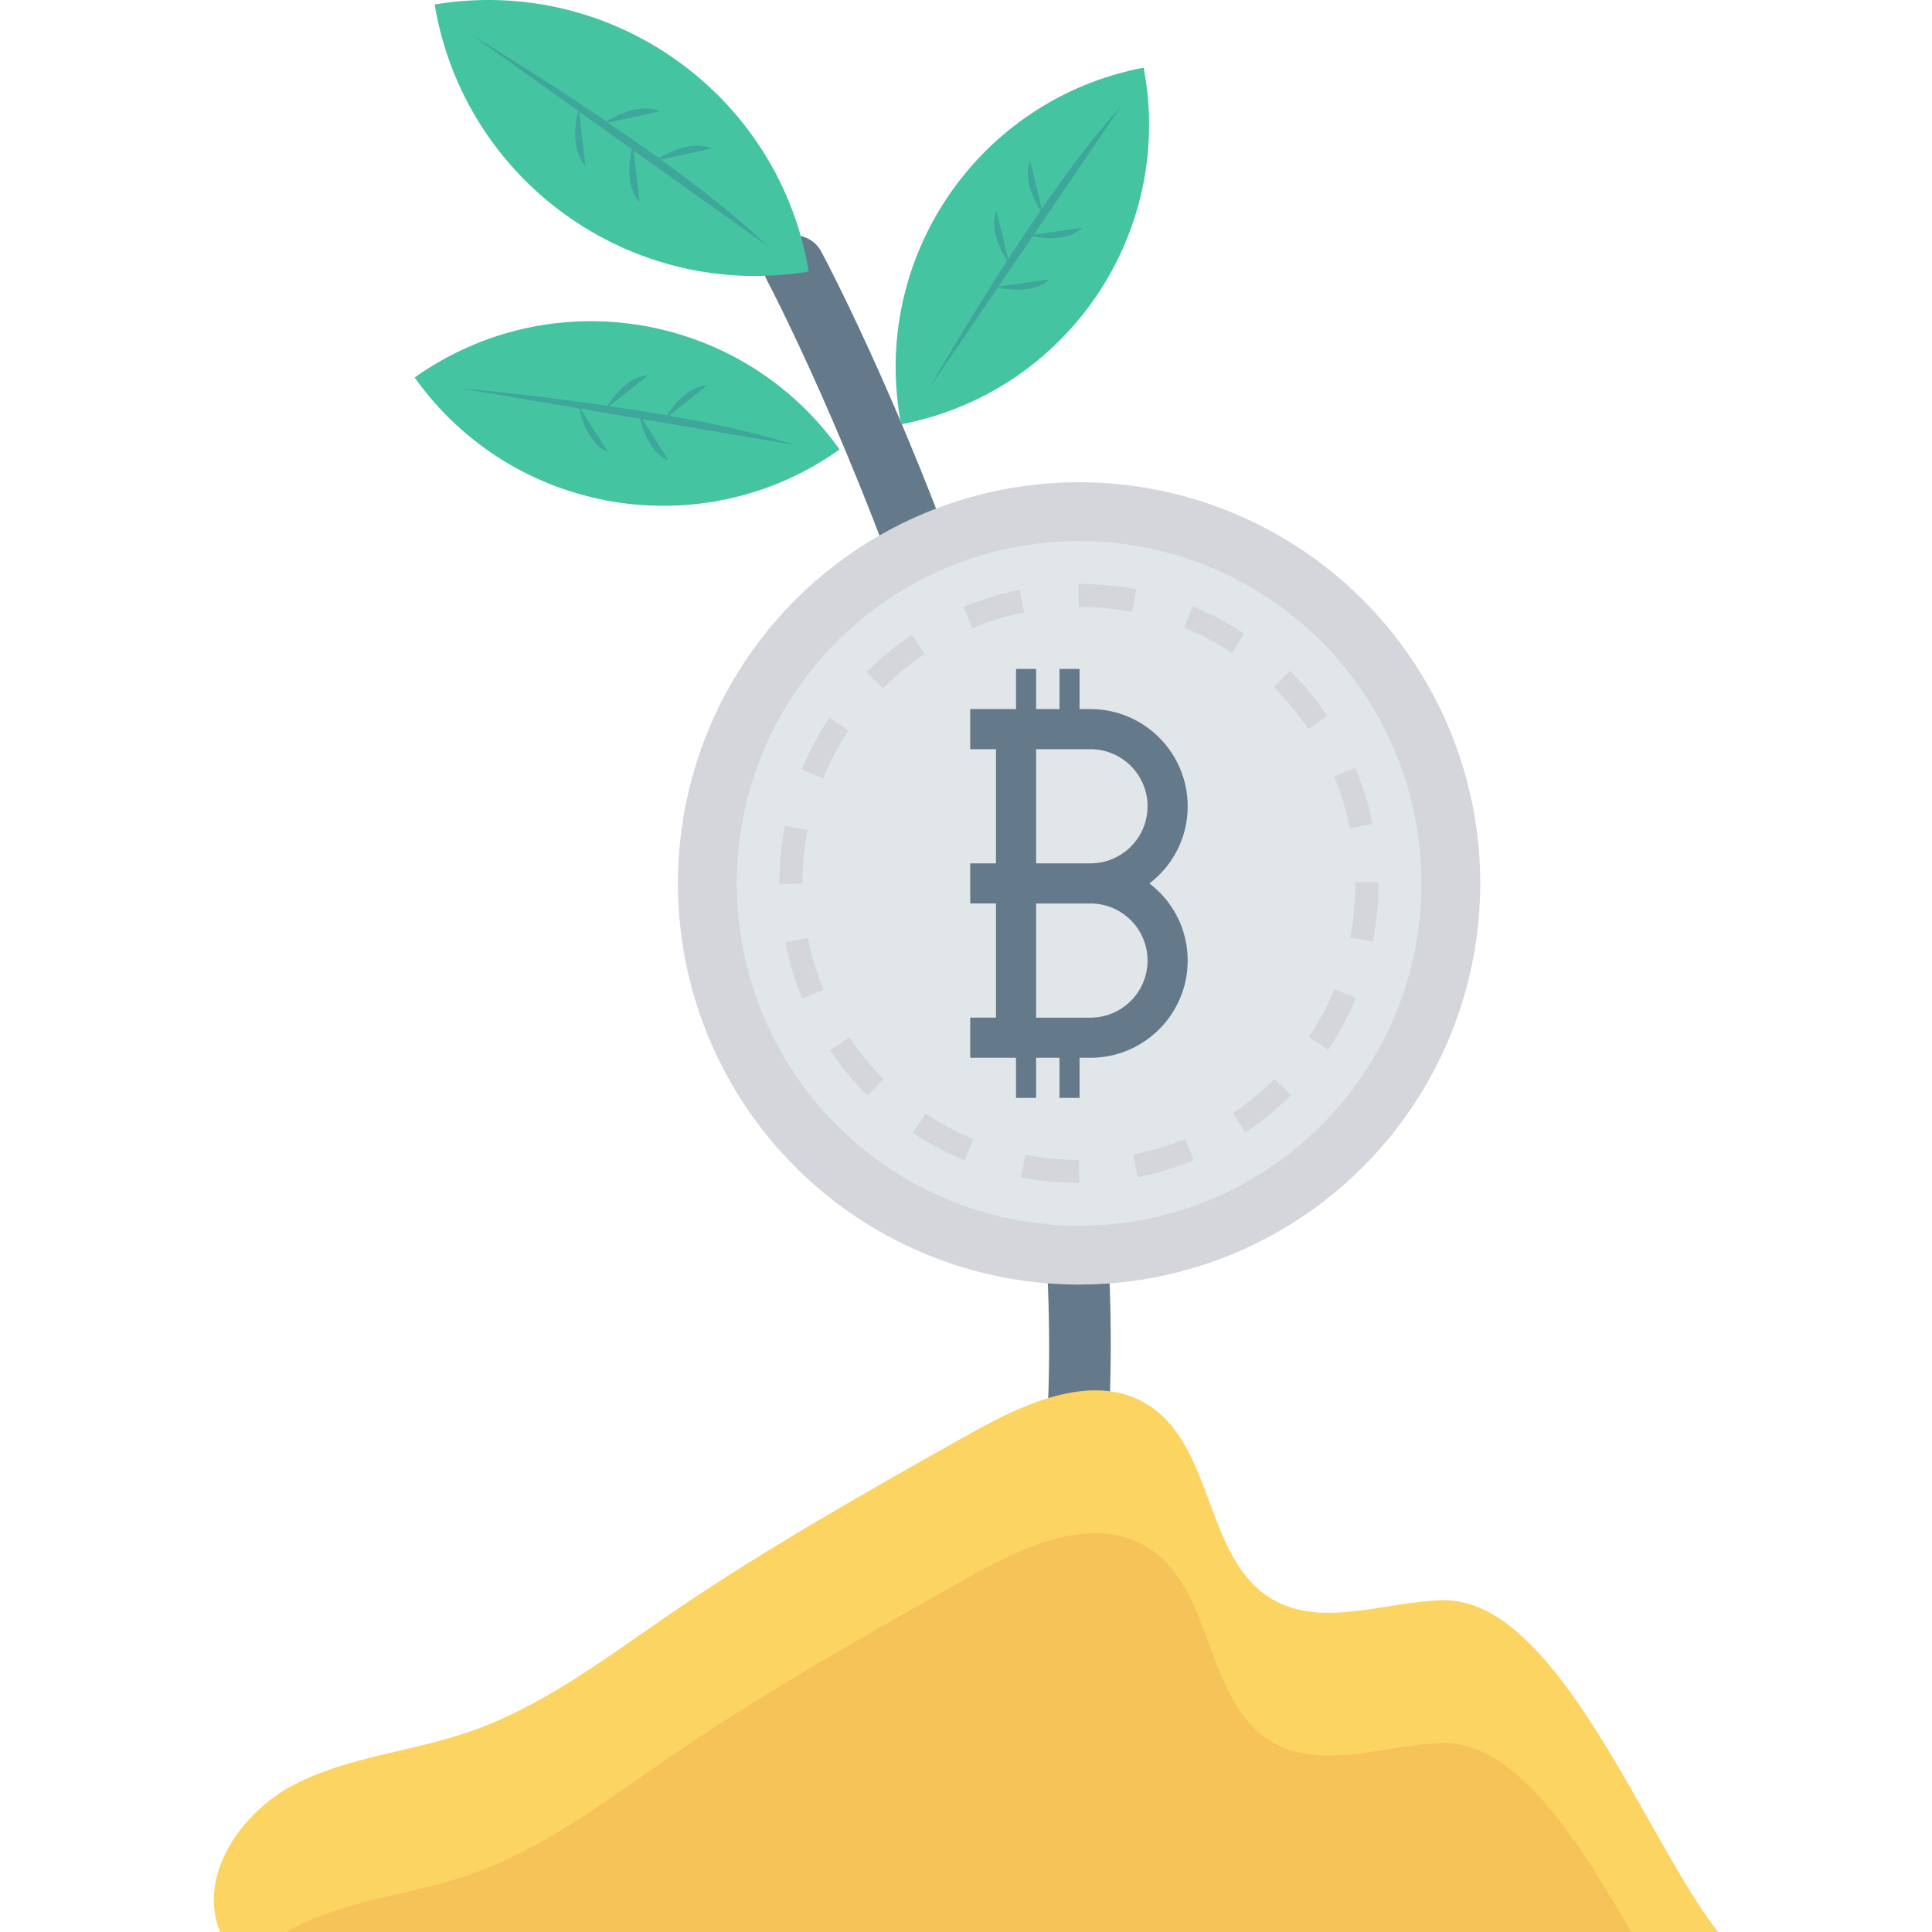 <?xml version="1.0" encoding="iso-8859-1"?>
<!-- Generator: Adobe Illustrator 19.0.0, SVG Export Plug-In . SVG Version: 6.00 Build 0)  -->
<svg version="1.1" id="Capa_1" xmlns="http://www.w3.org/2000/svg" xmlns:xlink="http://www.w3.org/1999/xlink" x="0px" y="0px"
	 viewBox="0 0 468.293 468.293" style="enable-background:new 0 0 468.293 468.293;" xml:space="preserve">
<path style="fill:#64798A;" d="M259.456,373.936c-0.293,0-0.589-0.015-0.887-0.053c-4.083-0.485-7.001-4.187-6.516-8.268
	c16.691-140.54-65.298-296.069-66.129-297.625c-1.936-3.625-0.567-8.137,3.06-10.076c3.627-1.929,8.135-0.567,10.071,3.058
	c3.48,6.514,85.034,161.137,67.784,306.397C266.389,371.154,263.176,373.936,259.456,373.936z"/>
<circle style="fill:#D5D6DB;" cx="261.557" cy="214.128" r="97.243"/>
<circle style="fill:#E1E6E9;" cx="261.557" cy="214.128" r="82.981"/>
<path style="fill:#D5D6DB;" d="M261.57,286.739c-4.794,0-9.525-0.46-14.124-1.365l1.077-5.479c4.253,0.836,8.627,1.26,13.003,1.26
	l0.067,5.048l-0.001,0.536C261.584,286.739,261.577,286.739,261.57,286.739z M275.757,285.347l-1.091-5.479
	c4.298-0.855,8.524-2.139,12.561-3.817l2.144,5.157C284.996,283.028,280.414,284.42,275.757,285.347z M233.822,281.267
	c-4.383-1.811-8.606-4.065-12.552-6.701l3.101-4.644c3.644,2.431,7.541,4.512,11.584,6.183L233.822,281.267z M301.91,274.483
	l-3.109-4.639c3.633-2.435,7.046-5.242,10.144-8.344l3.952,3.946C309.542,268.807,305.845,271.846,301.91,274.483z M210.265,265.554
	c-3.359-3.348-6.402-7.04-9.047-10.974l4.636-3.117c2.442,3.634,5.254,7.044,8.355,10.137L210.265,265.554z M321.92,254.452
	l-4.642-3.106c2.437-3.644,4.522-7.539,6.195-11.578l5.16,2.138C326.82,246.281,324.562,250.503,321.92,254.452z M194.479,242.047
	c-1.826-4.38-3.222-8.96-4.151-13.611l5.476-1.094c0.858,4.291,2.145,8.516,3.829,12.556L194.479,242.047z M332.755,228.287
	l-5.479-1.083c0.845-4.279,1.274-8.678,1.274-13.073v-0.293h5.585v0.293C334.135,218.889,333.672,223.653,332.755,228.287z
	 M188.918,214.279v-0.147c0-4.711,0.454-9.424,1.35-14.005l5.482,1.072c-0.826,4.23-1.246,8.581-1.246,12.934L188.918,214.279z
	 M327.222,200.782c-0.867-4.289-2.164-8.509-3.858-12.546l5.152-2.16c1.835,4.376,3.241,8.952,4.179,13.602L327.222,200.782z
	 M199.527,188.626l-5.165-2.127c1.804-4.383,4.054-8.608,6.686-12.56l4.65,3.095C203.267,180.682,201.192,184.581,199.527,188.626z
	 M317.122,176.682c-2.448-3.624-5.265-7.028-8.377-10.118l3.935-3.963c3.368,3.344,6.42,7.031,9.069,10.955L317.122,176.682z
	 M214.009,166.863l-3.96-3.938c3.346-3.364,7.036-6.412,10.967-9.06l3.12,4.633C220.507,160.942,217.099,163.757,214.009,166.863z
	 M298.565,158.263c-3.653-2.427-7.556-4.499-11.599-6.158l2.122-5.168c4.381,1.8,8.61,4.044,12.567,6.673L298.565,158.263z
	 M235.695,152.267l-2.154-5.154c4.376-1.829,8.953-3.229,13.605-4.164l1.102,5.476C243.954,149.286,239.731,150.579,235.695,152.267
	z M274.391,148.341c-4.211-0.818-8.539-1.233-12.864-1.233l-0.154-3.894l0.102-1.691c4.629,0.02,9.421,0.449,13.982,1.336
	L274.391,148.341z"/>
<path style="fill:#64798A;" d="M278.605,214.131c5.848-4.451,9.275-11.277,9.275-18.699c0-12.991-10.57-23.561-23.561-23.561h-2.649
	v-9.724h-4.862v9.724h-5.673v-9.724h-4.862v9.724h-4.862h-6.238v9.724h6.238v27.673h-6.238v9.724h6.238v27.673h-6.238v9.724h6.238
	h4.862v9.724h4.862v-9.724h5.673v9.724h4.862v-9.724h2.649c12.991,0,23.561-10.57,23.561-23.561
	C287.88,225.408,284.454,218.582,278.605,214.131z M264.319,246.666h-13.183v-27.673h13.183c7.629,0,13.836,6.208,13.836,13.836
	S271.948,246.666,264.319,246.666z M264.319,209.269h-13.183v-27.673h13.183c7.629,0,13.836,6.208,13.836,13.836
	C278.156,203.061,271.948,209.269,264.319,209.269z"/>
<path style="fill:#FCD462;" d="M416.467,468.293H53.359c-5.592-13.517,4.96-28.978,17.942-35.737
	c13.031-6.71,28.104-7.925,42.009-12.642c17.942-6.078,33.257-17.844,48.865-28.541c23.533-16.094,48.428-30.097,73.273-44.051
	c13.322-7.488,30.048-14.927,42.885-6.758c16.045,10.162,13.663,37.439,30.048,47.066c12.107,7.099,27.277,0.583,41.28,0.243
	C377.57,387.24,399.109,446.51,416.467,468.293z"/>
<path style="fill:#F6C358;" d="M395.365,468.293H69.452c0.583-0.389,1.216-0.729,1.848-1.07
	c13.031-6.759,28.104-7.925,42.009-12.642c17.942-6.126,33.257-17.893,48.865-28.589c23.533-16.094,48.428-30.097,73.273-44.052
	c13.322-7.488,30.048-14.927,42.885-6.758c16.045,10.21,13.663,37.487,30.048,47.066c12.107,7.099,27.277,0.583,41.28,0.243
	C367.262,422.102,382.286,445.489,395.365,468.293z"/>
<path style="fill:#44C4A1;" d="M277.212,16.396c-40.11,7.635-66.436,46.34-58.801,86.449l0,0l0,0
	C258.521,95.21,284.847,56.505,277.212,16.396z"/>
<path style="fill:#3EA69B;" d="M254.383,67.725l-12.37,1.721l8.284-12.179c2.342,0.476,8.453,1.313,12.043-2.039l-11.771,1.638
	l21.045-30.94c-5.998,6.463-12.7,15.414-19.105,24.706l-2.805-11.563c-1.8,4.575,1.231,9.958,2.532,11.956
	c-2.703,3.931-5.348,7.915-7.864,11.796l-2.845-11.73c-1.841,4.68,1.372,10.204,2.616,12.084
	c-10.672,16.485-18.927,30.964-18.927,30.964l16.646-24.473C243.743,70.094,250.533,71.32,254.383,67.725z"/>
<path style="fill:#44C4A1;" d="M203.503,108.952c-23.629-33.259-69.744-41.072-103-17.449l0,0l0,0
	C124.133,124.762,170.247,132.574,203.503,108.952z"/>
<path style="fill:#3EA69B;" d="M147.377,109.569l-6.712-10.521l14.511,2.458c0.543,2.325,2.325,8.225,6.865,10.092l-6.386-10.011
	l36.864,6.245c-8.367-2.76-19.287-5.124-30.393-7.076l9.336-7.358c-4.905,0.268-8.533,5.261-9.806,7.274
	c-4.696-0.82-9.415-1.565-13.988-2.236l9.47-7.464c-5.017,0.274-8.698,5.491-9.888,7.404c-19.415-2.836-36.004-4.311-36.004-4.311
	l29.158,4.94C140.797,100.889,142.51,107.567,147.377,109.569z"/>
<path style="fill:#44C4A1;" d="M196.031,65.813c-7.165-42.901-47.762-71.881-90.676-64.729l0,0l0,0
	C112.52,43.986,153.117,72.966,196.031,65.813z"/>
<path style="fill:#3EA69B;" d="M141.9,40.25l-1.535-13.215l12.775,9.119c-0.563,2.482-1.603,8.97,1.881,12.875l-1.46-12.575
	l32.453,23.166c-6.74-6.545-16.114-13.901-25.858-20.948l12.386-2.705c-4.831-2.029-10.638,1.068-12.798,2.405
	c-4.122-2.975-8.303-5.888-12.376-8.662l12.565-2.744c-4.941-2.075-10.904,1.212-12.937,2.491
	c-17.304-11.767-32.53-20.912-32.53-20.912l25.67,18.324C139.634,28.861,138.164,36.062,141.9,40.25z"/>
<g>
</g>
<g>
</g>
<g>
</g>
<g>
</g>
<g>
</g>
<g>
</g>
<g>
</g>
<g>
</g>
<g>
</g>
<g>
</g>
<g>
</g>
<g>
</g>
<g>
</g>
<g>
</g>
<g>
</g>
</svg>

